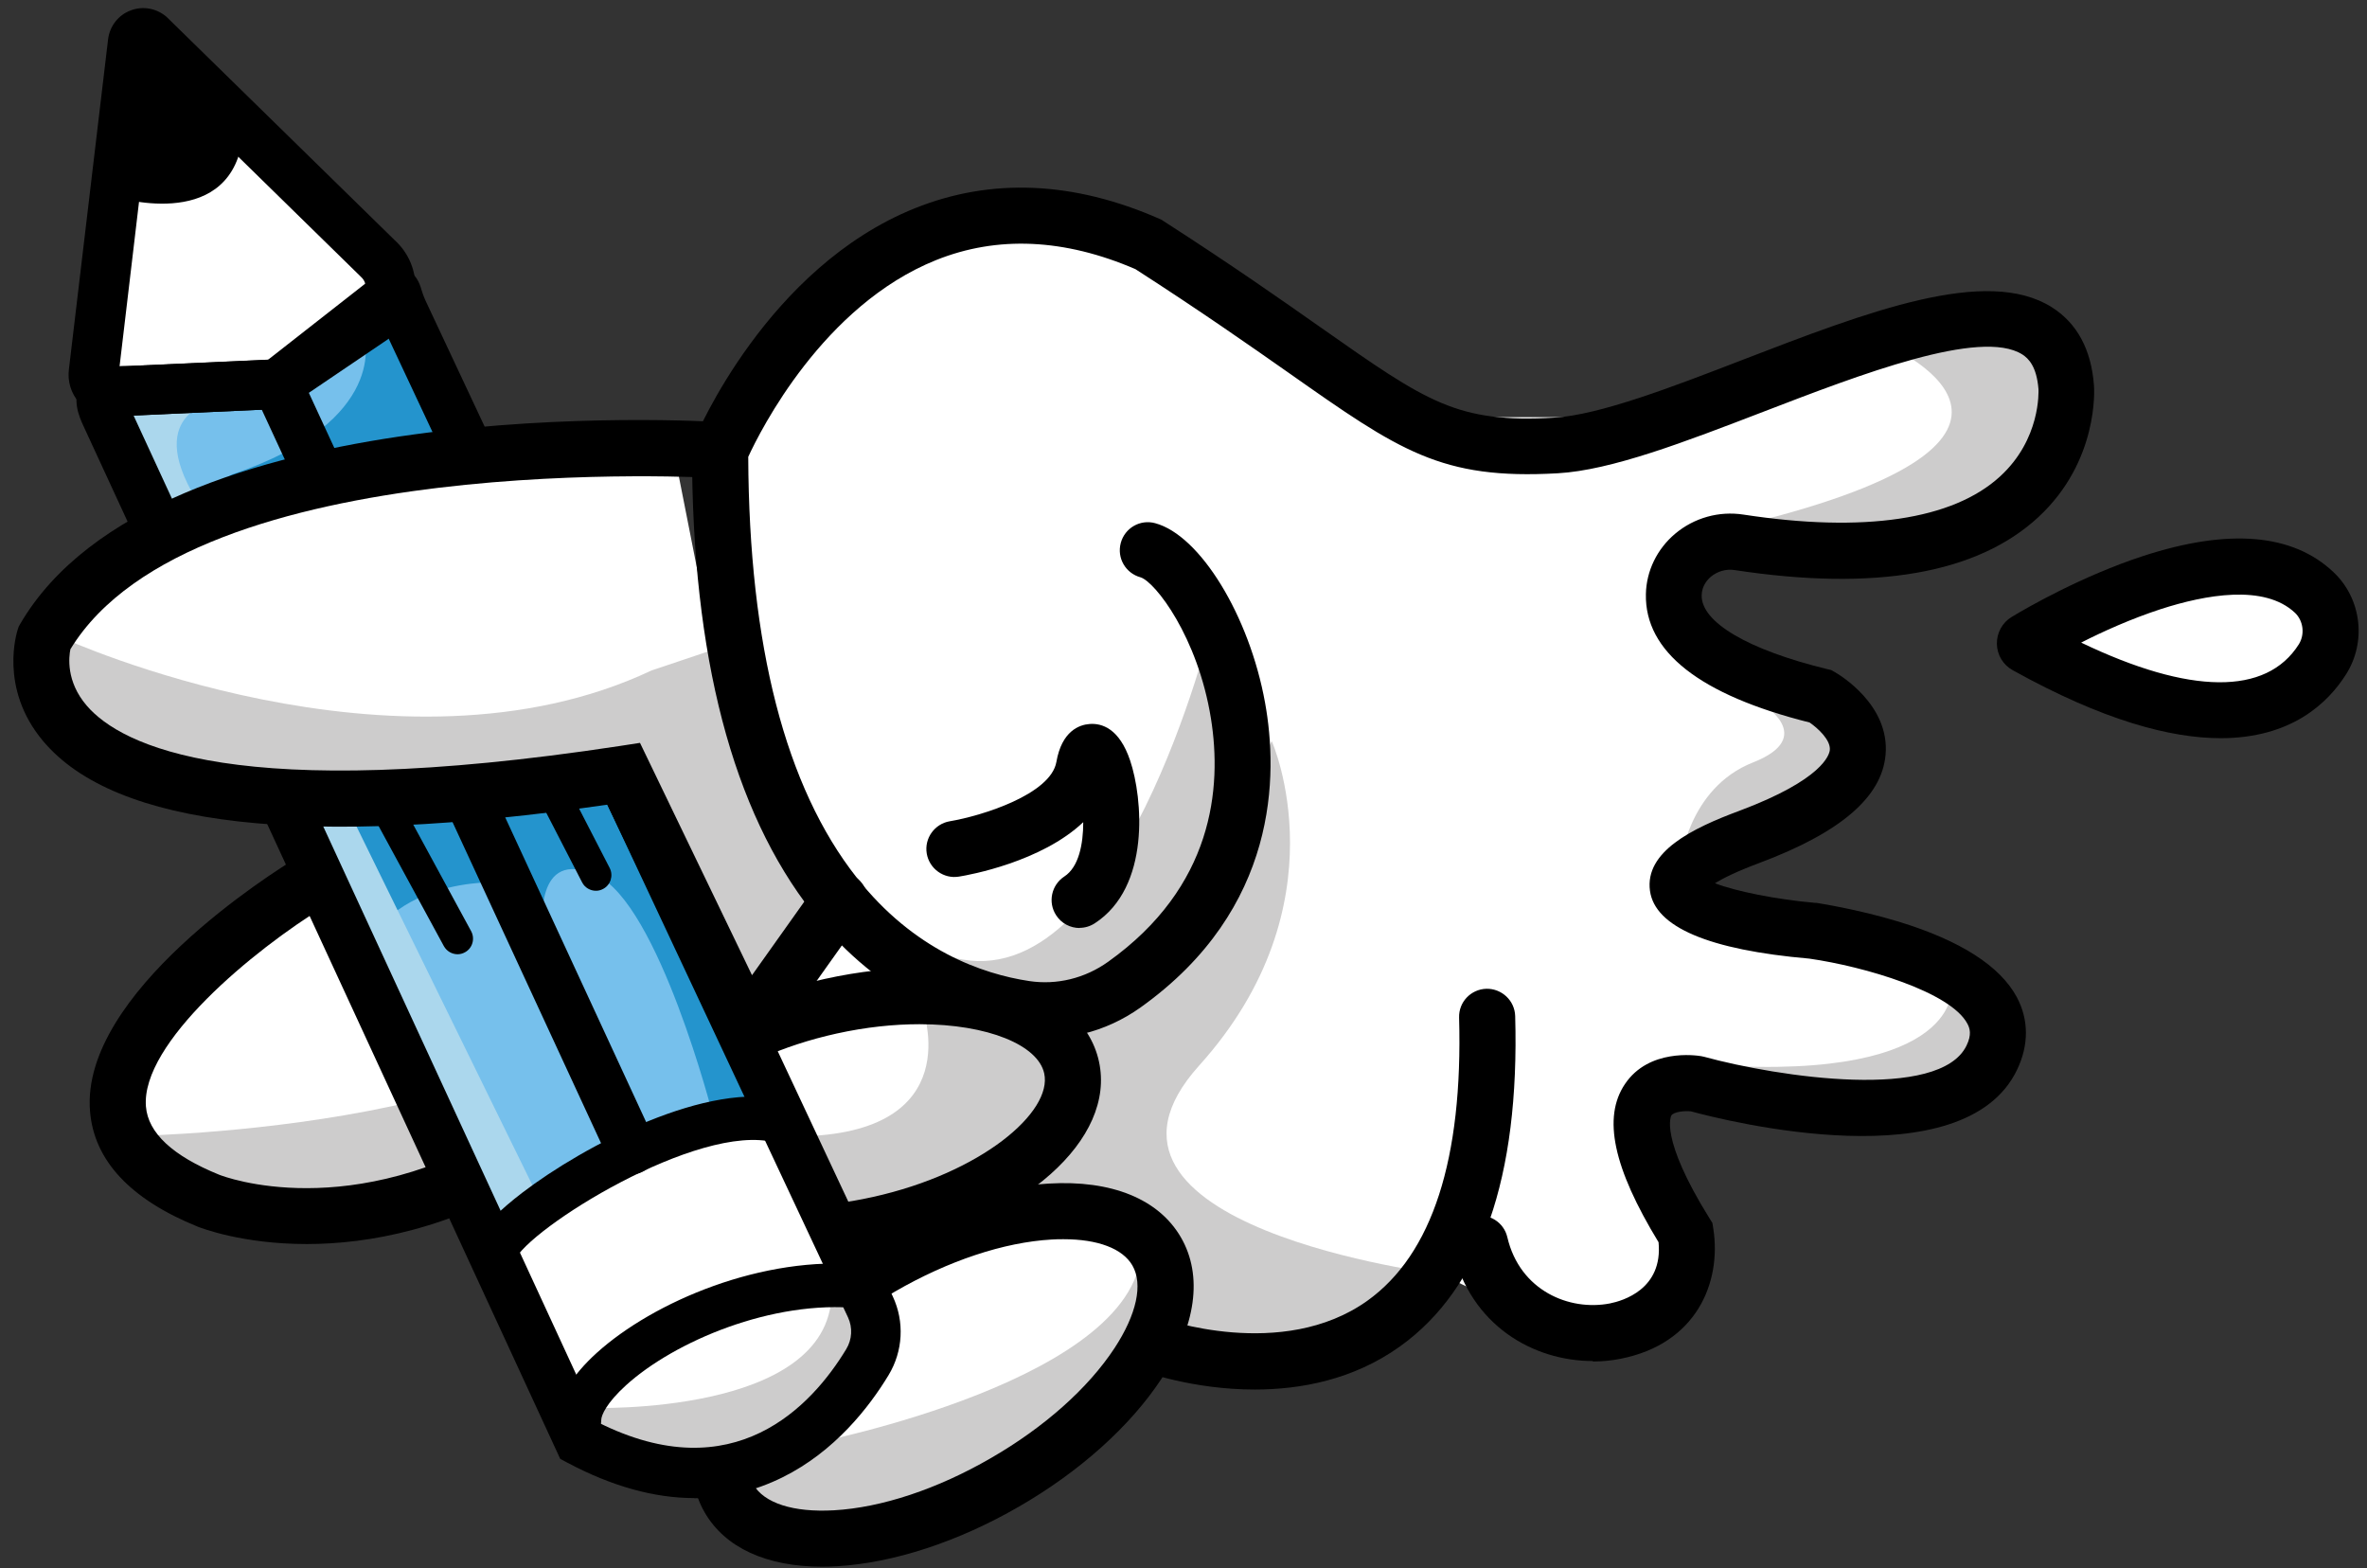 <svg width="157" height="104" viewBox="0 0 157 104" fill="none" xmlns="http://www.w3.org/2000/svg">
<rect x="0" y="0" width="157" height="104" fill="#333333" stroke="none"/>
<path d="M135.36 42.34L143.49 38.56H151.61L154.56 40.45L152.74 45.26L145.39 47.6L135.36 42.34Z" fill="white"/>
<path d="M147.3 48.96C143.96 48.96 139.49 47.78 133.5 44.45C132.86 44.1 132.46 43.43 132.45 42.7C132.44 41.98 132.81 41.29 133.43 40.92C134.45 40.3 138.1 38.2 142.17 36.87C147.84 35.03 152.08 35.39 154.78 37.95C156.63 39.7 156.98 42.55 155.62 44.71C154.4 46.65 151.96 48.96 147.29 48.96H147.3ZM138.04 42.62C145.25 46.08 150.33 46.14 152.48 42.73C152.89 42.07 152.78 41.18 152.23 40.65C150.19 38.72 146.26 39.45 143.32 40.4C141.36 41.04 139.49 41.88 138.04 42.62Z" fill="black"/>
<path d="M128.52 21.82L118.03 25.72L104.87 27.67H94.36L81.92 18.89L68.26 14.5L58.99 15.96L48.25 26.45L47.03 33.04L48.74 47.1L25.33 56.46L14.83 63.54L9.21 70.12V75.49L14.09 80.86L23.37 79.88L29.95 78.66L41.42 75.49L47.27 97.94L50.2 101.6L57.77 102.57L66.31 100.13L73.62 94.28L76.55 88.91L82.16 89.64L85.82 88.42L91.43 86.96L95.58 84.52L100.71 86.96L104.87 89.4L110.71 87.69L112.66 84.03L108.27 76.71L108.51 72.56L122.66 72.32L131.45 71.1V65.97L124.37 62.07L113.39 61.1L112.66 58.53L118.03 53.78L121.93 51.09L122.18 47.1L113.39 42.34L111.93 37.58L117.3 36.21L125.35 36.45L134.31 32.55L136.08 26.69V22.06L128.52 21.82Z" fill="white"/>
<path d="M61.18 66.87C61.18 66.87 64.35 75.25 52.88 75.37L55.67 82.28L67.23 78.85L71.91 71.96L67.98 66.88H61.17L61.18 66.87Z" fill="#CDCCCC"/>
<path d="M53.86 95.74C53.86 95.74 75.94 91.47 75.7 82.57L76.99 87.31L70.59 96.7L55.68 102.3L48.35 99.38L47.27 97.94L53.86 95.74Z" fill="#CDCCCC"/>
<path d="M43.62 64.51C36.06 75.24 7.81 75.37 7.81 75.37L17.39 81.71L25.71 80.64L40.32 72.88L43.61 64.51H43.62Z" fill="#CDCCCC"/>
<path d="M125.02 22.83C125.02 22.83 139.19 28.76 116.87 34.5L111.45 38.16V42.92L116.82 46.64C116.82 46.64 120.6 48.87 116.27 50.57C111.94 52.28 111.45 57.28 111.45 57.28V61.09L123.73 63.42L129.43 65.7C129.43 65.7 129.81 72.07 112.06 70.52L116.37 73.38L129.42 74L132.27 66.41L114.34 60.19L112.97 57.08L121.86 53.16L122.76 47.69L113.89 42.07L112.28 39.11L113.95 37.63L118.74 38.17L132.28 35.39L136.58 26.24L135.6 21.12L125.02 22.85V22.83Z" fill="#CDCCCC"/>
<path d="M84.36 49.17C84.36 49.17 89.18 59.97 79.54 70.67C69.9 81.37 95.58 84.52 95.58 84.52L88.29 90.71L77.37 89.02L76.71 83L68.19 80.5L66.64 77.81L71.91 71.95L70.08 67.83L79.76 59.87L82.24 52.94L84.35 49.17H84.36Z" fill="#CDCCCC"/>
<path d="M80.35 41.48C80.35 41.48 74.3 66.28 63.32 63.53L68 66.86L74.57 65.25L82.26 52.93L80.35 41.47V41.48Z" fill="#CDCCCC"/>
<path d="M20.33 82.51C16.06 82.51 13.33 81.44 13.12 81.36C8.63 79.54 6.23 76.96 5.97 73.69C5.34 65.86 18.16 57.82 19.63 56.93C20.51 56.4 21.65 56.67 22.18 57.55C22.71 58.43 22.44 59.57 21.56 60.1C16.79 63.01 9.34 69.19 9.68 73.39C9.82 75.14 11.45 76.66 14.53 77.91C14.87 78.05 23.3 81.24 33.99 74.65C34.86 74.11 36.01 74.38 36.55 75.26C37.09 76.13 36.82 77.28 35.94 77.82C29.9 81.54 24.42 82.51 20.35 82.51H20.33Z" fill="black"/>
<path d="M83.22 92.16C79.13 92.16 75.89 90.98 75.66 90.89C74.7 90.53 74.21 89.46 74.57 88.5C74.93 87.54 76 87.05 76.96 87.41C77.04 87.44 85.05 90.32 90.71 86.26C95 83.18 97.04 76.87 96.78 67.49C96.75 66.46 97.56 65.61 98.59 65.58C99.61 65.56 100.47 66.36 100.5 67.39C100.8 78.09 98.23 85.46 92.86 89.3C89.76 91.52 86.26 92.16 83.22 92.16Z" fill="black"/>
<path d="M54.53 103.91C50.84 103.91 48.09 102.65 46.74 100.31C43.91 95.41 48.63 87.56 57.49 82.45C61.52 80.12 65.81 78.72 69.55 78.5C73.74 78.25 76.86 79.53 78.33 82.07C79.8 84.61 79.34 87.95 77.03 91.46C74.97 94.59 71.62 97.6 67.58 99.93C63.55 102.26 59.26 103.66 55.52 103.88C55.18 103.9 54.85 103.91 54.53 103.91ZM70.54 82.19C70.29 82.19 70.03 82.19 69.76 82.21C66.59 82.39 62.89 83.62 59.35 85.67C51.94 89.95 48.46 95.84 49.96 98.45C50.68 99.7 52.63 100.32 55.31 100.17C58.48 99.99 62.18 98.76 65.72 96.71C69.26 94.67 72.17 92.08 73.92 89.42C75.39 87.18 75.83 85.18 75.11 83.93C74.46 82.81 72.82 82.19 70.54 82.19Z" fill="black"/>
<path d="M52.36 83.74C50.51 83.74 48.76 83.54 47.19 83.14C43.45 82.19 41.07 80.21 40.49 77.56C39.9 74.91 41.22 72.1 44.21 69.67C46.85 67.52 50.57 65.84 54.69 64.93C63.93 62.89 71.75 65.23 72.89 70.39C74.03 75.55 67.93 80.98 58.69 83.02C56.53 83.5 54.39 83.74 52.36 83.74ZM60.99 67.93C59.3 67.93 57.44 68.12 55.49 68.55C51.92 69.34 48.75 70.76 46.56 72.55C44.74 74.03 43.85 75.56 44.12 76.76C44.38 77.95 45.84 78.97 48.11 79.54C50.85 80.24 54.33 80.18 57.89 79.39C65.09 77.8 69.83 73.75 69.26 71.19C68.85 69.32 65.54 67.93 60.99 67.93Z" fill="black"/>
<path d="M6.2 25.48L17.39 24.19L25.62 18.7L59.47 88.91L53.86 95.74L40.93 98.18L37.52 92.81L6.2 25.48Z" fill="#76C0EC"/>
<path d="M33.69 58.53C33.69 58.53 26.24 57.85 23.89 63.5L18.4 52.39L30.35 52.57L33.69 58.53Z" fill="#2494CD"/>
<path d="M24.16 22.3C24.16 22.3 25.9 27.91 15.44 31.45C11.59 32.75 36 61.58 36 61.58C36 61.58 35.39 56.15 39.54 58.04C43.69 59.93 47.29 73.98 47.29 73.98L51.32 72.31L26.77 20.63L24.17 22.3H24.16Z" fill="#2494CD"/>
<path d="M14.46 26.57C14.46 26.57 9.43 27.21 13 33.1L36.06 80.13L33.01 83.55L7.04 27.53L14.47 26.58L14.46 26.57Z" fill="#ABD7ED"/>
<path d="M33 83.54C33 83.54 43.49 72.2 52.88 75.37L59.22 88.42L55.56 93.42L43.85 98.42L39.46 97.57L32.99 83.54H33Z" fill="white"/>
<path d="M39.19 93.38C39.19 93.38 54.95 93.91 55.16 85.85L57.76 86.67L55.69 94.17L47.28 97.92L40.45 96.91L37.52 92.79L39.19 93.36V93.38Z" fill="#CDCCCC"/>
<path d="M7.03 9.27L6.2 25.48H18.39L25.62 18.7L19.38 12.4L11.82 5.56L7.03 9.27Z" fill="white"/>
<path d="M46.06 99.36C43.4 99.36 40.59 98.58 37.65 97.02L37.16 96.76L5.52 28.22C5.28 27.69 4.71 26.46 5.4 25.37C6.09 24.29 7.34 24.28 8.56 24.28L17.78 23.86L24.28 18.77C24.46 18.62 24.59 18.5 24.7 18.41C25.08 18.07 25.73 17.5 26.67 17.77C27.6 18.03 27.85 18.85 27.95 19.2C28.01 19.39 28.08 19.62 28.23 19.95L59.22 85.99C60 87.66 59.9 89.61 58.94 91.2C57.64 93.35 55.36 96.27 51.91 97.98C50.05 98.9 48.09 99.37 46.04 99.37L46.06 99.36ZM39.69 94.35C48.68 98.85 53.84 93.26 56.13 89.48C56.52 88.84 56.56 88.05 56.25 87.38L25.55 21.97L18.99 27.1L8.86 27.56L39.69 94.35Z" fill="black"/>
<path d="M7.36 27.63H7.32C6.52 27.63 5.76 27.29 5.24 26.69C4.71 26.09 4.47 25.29 4.57 24.5L7.17 2.6C7.28 1.72 7.86 0.99 8.67 0.69C9.48 0.38 10.39 0.55 11.05 1.12L11.11 1.18L26.17 15.92C27.13 16.79 27.63 18.02 27.55 19.32C27.46 20.63 26.79 21.8 25.69 22.53L18.94 27.1L7.36 27.63ZM10.22 4.94L7.93 24.3L17.86 23.85L23.85 19.79C24.18 19.57 24.24 19.27 24.25 19.1C24.26 18.94 24.24 18.63 23.95 18.37L23.89 18.31L10.22 4.93V4.94Z" fill="black"/>
<path d="M32.68 84.97C31.88 84.97 31.23 84.32 31.23 83.52C31.23 82.72 31.58 81.45 34.65 79.1C38.7 76 47.03 71.6 52.15 72.99C52.92 73.2 53.38 73.99 53.17 74.76C52.96 75.53 52.17 75.98 51.4 75.78C46.35 74.41 34.97 81.53 34.12 83.63C34.06 84.37 33.44 84.96 32.68 84.96V84.97Z" fill="black"/>
<path d="M41.88 77.89C41.26 77.89 40.66 77.53 40.38 76.93L16.9 26.17C16.52 25.34 16.88 24.36 17.71 23.98C18.54 23.6 19.52 23.96 19.9 24.79L43.38 75.55C43.76 76.38 43.4 77.36 42.57 77.74C42.35 77.84 42.11 77.89 41.88 77.89Z" fill="black"/>
<path d="M30.35 63.29C29.98 63.29 29.63 63.09 29.44 62.75L22.98 50.86C22.71 50.36 22.89 49.73 23.39 49.46C23.89 49.19 24.52 49.37 24.79 49.87L31.25 61.76C31.52 62.26 31.34 62.89 30.84 63.16C30.68 63.25 30.51 63.29 30.35 63.29Z" fill="black"/>
<path d="M39.53 59.08C39.16 59.08 38.79 58.88 38.61 58.52L34.04 49.65C33.78 49.14 33.98 48.52 34.48 48.26C34.99 48 35.61 48.2 35.87 48.7L40.44 57.57C40.7 58.08 40.5 58.7 40 58.96C39.85 59.04 39.69 59.08 39.53 59.08Z" fill="black"/>
<path d="M38.43 95.63C37.63 95.63 36.98 94.98 36.98 94.18C36.98 92.81 37.88 91.27 39.58 89.73C43.34 86.33 50.61 83.23 57.26 83.89C58.05 83.97 58.63 84.68 58.56 85.47C58.48 86.26 57.77 86.85 56.98 86.77C51.24 86.2 44.73 88.97 41.53 91.87C40.23 93.05 39.88 93.87 39.88 94.18C39.88 94.98 39.23 95.63 38.43 95.63Z" fill="black"/>
<path d="M44.59 29.38L33 30.48L9.34 36.09L4.21 42.34L3.48 46.09L8.97 50.97L19.36 53.53L41.18 52.39L48.42 65.82L54.72 62.44V57.19L46.66 39.87L44.59 29.38Z" fill="white"/>
<path d="M4.21 42.34C4.21 42.34 26.35 52.43 43.21 44.47L48 42.86L52.48 52.39L55.68 60.3L50.26 66.87L45.44 57.62L40.44 50.86L26.72 52.58L11.59 51.34L3.48 46.1L4.21 42.35V42.34Z" fill="#CDCCCC"/>
<path d="M49.25 71.98L40.28 53.37C20.22 56.27 7.63 54.85 2.85 49.14C-0.09 45.63 1.13 41.9 1.18 41.74L1.24 41.56L1.33 41.4C10.4 25.8 46.36 27.91 47.89 28C48.91 28.07 49.69 28.95 49.63 29.97C49.56 30.99 48.68 31.77 47.66 31.71C47.31 31.69 12.82 29.66 4.67 43.06C4.57 43.54 4.36 45.19 5.76 46.81C8.05 49.46 15.69 53.34 41.09 49.48L42.45 49.27L49.88 64.68L54.18 58.63C54.77 57.79 55.93 57.6 56.77 58.19C57.61 58.78 57.8 59.94 57.21 60.78L49.26 71.96L49.25 71.98Z" fill="black"/>
<path d="M105.65 90.27C101.71 90.27 97.54 87.92 96.36 82.9C96.13 81.9 96.75 80.9 97.75 80.67C98.75 80.44 99.75 81.06 99.98 82.06C100.81 85.61 104.1 86.97 106.78 86.45C107.63 86.28 110.31 85.51 110.01 82.39C107 77.45 106.29 74.11 107.78 71.9C109.36 69.54 112.49 69.99 112.84 70.05L113.03 70.09C117.95 71.44 128.67 73.04 130.44 69.34C130.79 68.62 130.66 68.2 130.49 67.89C129.37 65.79 123.7 64.11 120.01 63.58C113.33 63 109.77 61.48 109.44 59.08C109.09 56.49 112.23 54.94 115.36 53.78C120.92 51.7 121.34 50.05 121.37 49.74C121.43 49.08 120.58 48.3 120.03 47.92C112.74 46.09 109.09 43.22 109.17 39.4C109.2 37.87 109.91 36.41 111.11 35.4C112.37 34.34 114.02 33.88 115.64 34.13C123.62 35.35 129.51 34.48 132.65 31.61C135.37 29.13 135.21 25.95 135.21 25.82C135.09 24.29 134.54 23.77 134.14 23.51C131.37 21.76 123.38 24.84 116.96 27.31C111.78 29.3 106.89 31.19 103.32 31.39C95.58 31.83 92.83 29.9 85.48 24.73C82.87 22.9 79.63 20.63 75.31 17.85C70.6 15.82 66.15 15.62 62.09 17.25C54.59 20.26 50.43 28.56 49.63 30.3C49.68 42.83 52.1 52.21 56.82 58.2C60.62 63.03 65.15 64.6 68.28 65.07C70.1 65.34 71.96 64.89 73.5 63.79C80.48 58.81 81.06 52.27 80.32 47.65C79.45 42.24 76.62 38.59 75.65 38.29C74.66 38.02 74.07 37.01 74.34 36.01C74.61 35.01 75.63 34.43 76.62 34.7C79.6 35.5 82.87 40.84 83.91 46.61C84.77 51.35 84.83 60.27 75.65 66.82C73.32 68.48 70.5 69.17 67.72 68.75C63.93 68.18 58.45 66.29 53.89 60.51C48.59 53.78 45.9 43.49 45.9 29.91V29.54L46.04 29.2C46.23 28.73 50.9 17.74 60.69 13.81C65.75 11.78 71.21 12.01 76.92 14.52L77.05 14.58L77.17 14.66C81.62 17.52 84.93 19.84 87.59 21.71C94.72 26.72 96.64 28.06 103.09 27.7C106.07 27.53 110.92 25.67 115.6 23.86C123.91 20.66 131.76 17.64 136.1 20.38C137.77 21.44 138.71 23.18 138.89 25.56C138.91 25.77 139.22 30.58 135.2 34.3C131.15 38.05 124.37 39.23 115.06 37.81C114.49 37.72 113.92 37.89 113.48 38.25C113.26 38.44 112.88 38.85 112.87 39.48C112.83 41.27 115.95 43.1 121.2 44.38L121.46 44.44L121.69 44.57C122.06 44.78 125.34 46.76 125.07 50.03C124.84 52.86 122.09 55.22 116.66 57.25C115.16 57.81 114.27 58.26 113.75 58.58C115.11 59.11 117.83 59.66 120.38 59.88H120.48C120.59 59.91 123.11 60.27 125.94 61.13C130.03 62.38 132.66 64.07 133.77 66.13C134.57 67.63 134.58 69.3 133.79 70.95C130.27 78.31 114.51 74.35 112.16 73.71C111.73 73.66 111.02 73.74 110.86 73.98C110.86 73.99 110.02 75.39 113.38 80.79L113.58 81.11L113.64 81.48C114.2 85.07 112.52 89.13 107.49 90.12C106.89 90.24 106.27 90.3 105.64 90.3L105.65 90.27Z" fill="black"/>
<path d="M71.61 61.55C71 61.55 70.4 61.25 70.05 60.7C69.49 59.84 69.74 58.69 70.6 58.13C71.55 57.51 71.85 56 71.85 54.53C69.08 57.16 64.31 58.03 63.61 58.14C62.6 58.31 61.64 57.62 61.47 56.61C61.3 55.6 61.99 54.64 63 54.47C65.14 54.11 69.7 52.68 70.07 50.53C70.43 48.47 71.6 48.07 72.26 48.02C73.1 47.95 74.25 48.33 74.96 50.44C75.8 52.93 76.32 58.84 72.61 61.24C72.3 61.44 71.95 61.54 71.6 61.54L71.61 61.55Z" fill="black"/>
<path d="M8.8 2.8L7.59 13.04C7.59 13.04 15.01 15.42 16.05 9.44L8.81 2.81L8.8 2.8Z" fill="black"/>
</svg>
